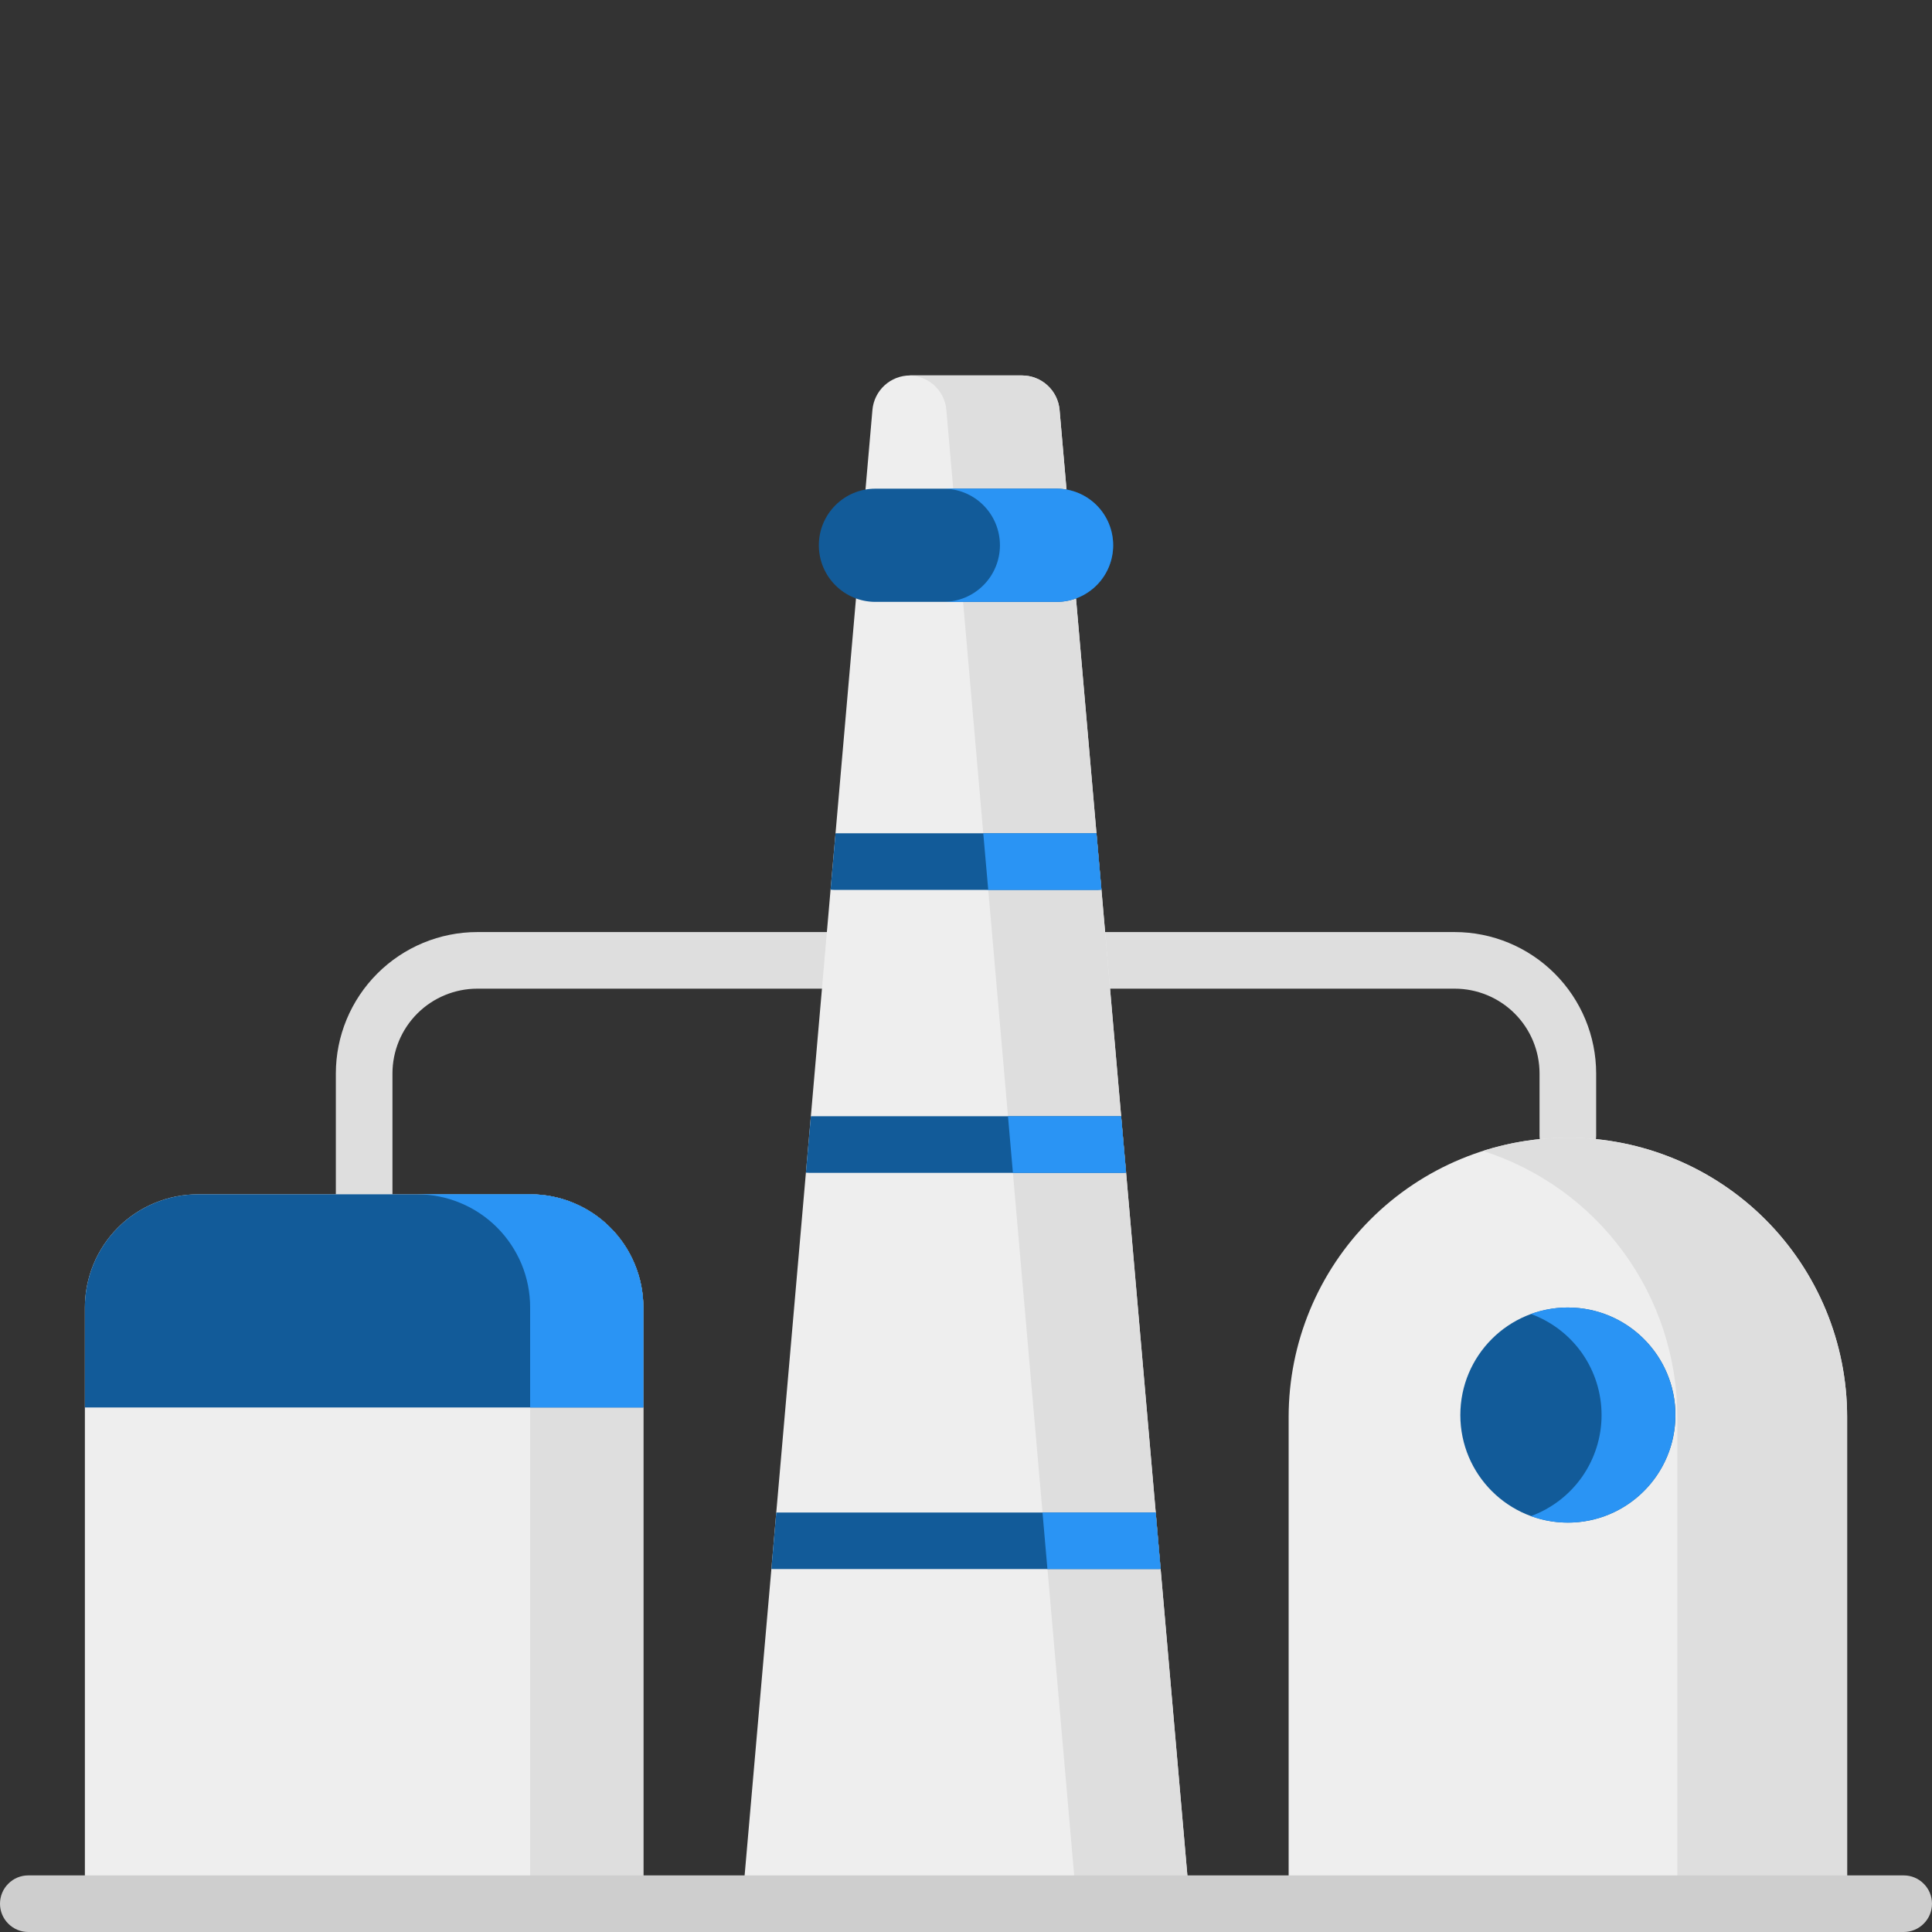 <svg width="30" height="30" viewBox="0 0 30 30" fill="none" xmlns="http://www.w3.org/2000/svg">
<rect x="0" y="0" width="30" height="30" fill="#333333" stroke="none"/>
<g clip-path="url(#clip0_2_682)">
<path d="M5.654 19.119C5.597 19.119 5.539 19.107 5.486 19.085C5.433 19.063 5.384 19.031 5.344 18.99C5.303 18.949 5.27 18.901 5.248 18.847C5.226 18.794 5.215 18.737 5.215 18.679V16.67C5.215 16.087 5.447 15.529 5.859 15.117C6.271 14.705 6.83 14.473 7.412 14.473H22.588C23.17 14.473 23.729 14.705 24.141 15.117C24.553 15.529 24.785 16.087 24.785 16.67V17.637C24.785 17.753 24.739 17.865 24.656 17.948C24.574 18.03 24.462 18.076 24.346 18.076C24.229 18.076 24.117 18.03 24.035 17.948C23.953 17.865 23.906 17.753 23.906 17.637V16.67C23.906 16.32 23.767 15.985 23.52 15.738C23.273 15.491 22.937 15.352 22.588 15.352H7.412C7.063 15.352 6.727 15.491 6.48 15.738C6.233 15.985 6.094 16.32 6.094 16.67V18.679C6.094 18.737 6.082 18.794 6.06 18.847C6.038 18.901 6.006 18.949 5.965 18.99C5.924 19.031 5.876 19.063 5.822 19.085C5.769 19.107 5.712 19.119 5.654 19.119Z" fill="#DEDEDE"/>
<path d="M24.346 17.666H24.346C25.496 17.666 26.599 18.123 27.412 18.936C28.225 19.749 28.682 20.852 28.682 22.002V29.561H20.01V22.002C20.01 20.852 20.467 19.749 21.28 18.936C22.093 18.123 23.196 17.666 24.346 17.666Z" fill="#EEEEEE"/>
<path d="M24.346 17.666H24.346C23.898 17.666 23.454 17.735 23.027 17.871C23.903 18.151 24.668 18.701 25.21 19.444C25.753 20.187 26.045 21.082 26.045 22.002V29.561H28.682V22.002C28.682 21.433 28.57 20.869 28.352 20.343C28.134 19.817 27.814 19.339 27.412 18.936C27.009 18.533 26.531 18.214 26.005 17.996C25.479 17.778 24.915 17.666 24.346 17.666Z" fill="#DEDEDE"/>
<path d="M9.99 20.303V29.561H1.318V20.303C1.318 20.072 1.364 19.843 1.452 19.63C1.54 19.417 1.67 19.223 1.833 19.06C1.996 18.896 2.19 18.767 2.403 18.679C2.617 18.59 2.845 18.545 3.076 18.545H8.232C8.463 18.545 8.692 18.59 8.905 18.679C9.118 18.767 9.312 18.896 9.475 19.06C9.639 19.223 9.768 19.417 9.856 19.63C9.945 19.843 9.99 20.072 9.99 20.303Z" fill="#EEEEEE"/>
<path d="M8.232 18.545H6.475C6.705 18.545 6.934 18.59 7.147 18.679C7.361 18.767 7.554 18.896 7.718 19.06C7.881 19.223 8.01 19.417 8.099 19.63C8.187 19.843 8.232 20.072 8.232 20.303V29.561H9.99V20.303C9.99 20.072 9.945 19.843 9.856 19.63C9.768 19.417 9.639 19.223 9.475 19.06C9.312 18.896 9.118 18.767 8.905 18.679C8.692 18.59 8.463 18.545 8.232 18.545Z" fill="#DEDEDE"/>
<path d="M9.99 20.303V21.855H1.318V20.303C1.318 20.072 1.364 19.843 1.452 19.63C1.54 19.417 1.67 19.223 1.833 19.06C1.996 18.896 2.19 18.767 2.403 18.679C2.617 18.59 2.845 18.545 3.076 18.545H8.232C8.463 18.545 8.692 18.59 8.905 18.679C9.118 18.767 9.312 18.896 9.475 19.06C9.639 19.223 9.768 19.417 9.856 19.63C9.945 19.843 9.99 20.072 9.99 20.303Z" fill="#125B99"/>
<path d="M8.232 18.545H6.475C6.705 18.545 6.934 18.59 7.147 18.679C7.361 18.767 7.554 18.896 7.718 19.06C7.881 19.223 8.01 19.417 8.099 19.63C8.187 19.843 8.232 20.072 8.232 20.303V21.855H9.99V20.303C9.99 20.072 9.945 19.843 9.856 19.63C9.768 19.417 9.639 19.223 9.475 19.06C9.312 18.896 9.118 18.767 8.905 18.679C8.692 18.59 8.463 18.545 8.232 18.545Z" fill="#2A94F4"/>
<path d="M18.476 29.561H11.524L11.978 24.362L12.054 23.485L12.514 18.209L12.591 17.333L12.897 13.814L12.974 12.939L13.547 6.365C13.56 6.219 13.627 6.083 13.735 5.984C13.843 5.885 13.984 5.83 14.131 5.83H15.869C16.016 5.83 16.157 5.885 16.265 5.984C16.373 6.083 16.44 6.219 16.453 6.365L17.026 12.939L17.103 13.814L17.409 17.333L17.486 18.209L17.946 23.485L18.022 24.362L18.476 29.561Z" fill="#EEEEEE"/>
<path d="M18.022 24.362L17.946 23.485L17.486 18.209L17.409 17.333L17.103 13.814L17.026 12.939L16.453 6.365C16.44 6.219 16.373 6.083 16.265 5.984C16.157 5.885 16.016 5.83 15.869 5.83H14.131C14.128 5.83 14.124 5.83 14.121 5.831C14.266 5.833 14.405 5.889 14.511 5.987C14.617 6.086 14.683 6.221 14.695 6.365L15.268 12.939L15.345 13.814L15.652 17.333L15.728 18.209L16.188 23.485L16.265 24.362L16.718 29.561H18.476L18.022 24.362Z" fill="#DEDEDE"/>
<path d="M16.406 7.588H13.594C13.108 7.588 12.715 7.981 12.715 8.467C12.715 8.952 13.108 9.346 13.594 9.346H16.406C16.892 9.346 17.285 8.952 17.285 8.467C17.285 7.981 16.892 7.588 16.406 7.588Z" fill="#125B99"/>
<path d="M16.406 7.588H14.648C14.882 7.588 15.105 7.68 15.27 7.845C15.435 8.01 15.527 8.234 15.527 8.467C15.527 8.7 15.435 8.923 15.27 9.088C15.105 9.253 14.882 9.346 14.648 9.346H16.406C16.639 9.346 16.863 9.253 17.028 9.088C17.193 8.923 17.285 8.7 17.285 8.467C17.285 8.234 17.193 8.01 17.028 7.845C16.863 7.68 16.639 7.588 16.406 7.588Z" fill="#2A94F4"/>
<path d="M29.561 30H0.439C0.323 30 0.211 29.954 0.129 29.871C0.046 29.789 0 29.677 0 29.561C0 29.444 0.046 29.332 0.129 29.25C0.211 29.167 0.323 29.121 0.439 29.121H29.561C29.677 29.121 29.789 29.167 29.871 29.25C29.954 29.332 30 29.444 30 29.561C30 29.677 29.954 29.789 29.871 29.871C29.789 29.954 29.677 30 29.561 30Z" fill="#CECECE"/>
<path d="M17.103 13.814C17.086 13.816 17.068 13.818 17.051 13.818H12.949C12.932 13.818 12.914 13.816 12.897 13.814L12.974 12.939H17.026L17.103 13.814Z" fill="#125B99"/>
<path d="M17.026 12.939H15.268L15.345 13.814C15.328 13.816 15.31 13.818 15.293 13.818H17.051C17.068 13.818 17.086 13.816 17.103 13.814L17.026 12.939Z" fill="#2A94F4"/>
<path d="M17.486 18.209C17.468 18.211 17.45 18.212 17.432 18.212H12.568C12.55 18.212 12.532 18.211 12.514 18.209L12.591 17.333H17.409L17.486 18.209Z" fill="#125B99"/>
<path d="M17.409 17.333H15.652L15.728 18.209C15.71 18.211 15.692 18.212 15.674 18.212H17.432C17.45 18.212 17.468 18.211 17.486 18.209L17.409 17.333Z" fill="#2A94F4"/>
<path d="M18.022 24.362C18.007 24.364 17.992 24.365 17.977 24.364H12.023C12.008 24.365 11.993 24.364 11.978 24.362L12.054 23.486H17.946L18.022 24.362Z" fill="#125B99"/>
<path d="M17.946 23.486H16.188L16.264 24.362C16.249 24.364 16.234 24.365 16.219 24.364H17.977C17.992 24.365 18.007 24.364 18.022 24.362L17.946 23.486Z" fill="#2A94F4"/>
<path d="M24.346 23.643C25.268 23.643 26.016 22.895 26.016 21.973C26.016 21.05 25.268 20.303 24.346 20.303C23.423 20.303 22.676 21.05 22.676 21.973C22.676 22.895 23.423 23.643 24.346 23.643Z" fill="#125B99"/>
<path d="M24.346 20.303C24.15 20.302 23.956 20.337 23.773 20.404C24.094 20.521 24.372 20.735 24.568 21.015C24.764 21.296 24.869 21.63 24.869 21.973C24.869 22.315 24.764 22.649 24.568 22.93C24.372 23.21 24.094 23.424 23.773 23.542C24.002 23.625 24.246 23.658 24.489 23.637C24.732 23.616 24.968 23.542 25.179 23.42C25.391 23.298 25.573 23.131 25.713 22.932C25.853 22.732 25.948 22.504 25.99 22.264C26.032 22.024 26.022 21.777 25.959 21.541C25.896 21.306 25.782 21.087 25.625 20.9C25.468 20.713 25.273 20.562 25.052 20.459C24.831 20.356 24.59 20.303 24.346 20.303Z" fill="#2A94F4"/>
</g>
<defs>
<clipPath id="clip0_2_682">
<rect width="30" height="30" fill="white"/>
</clipPath>
</defs>
</svg>
